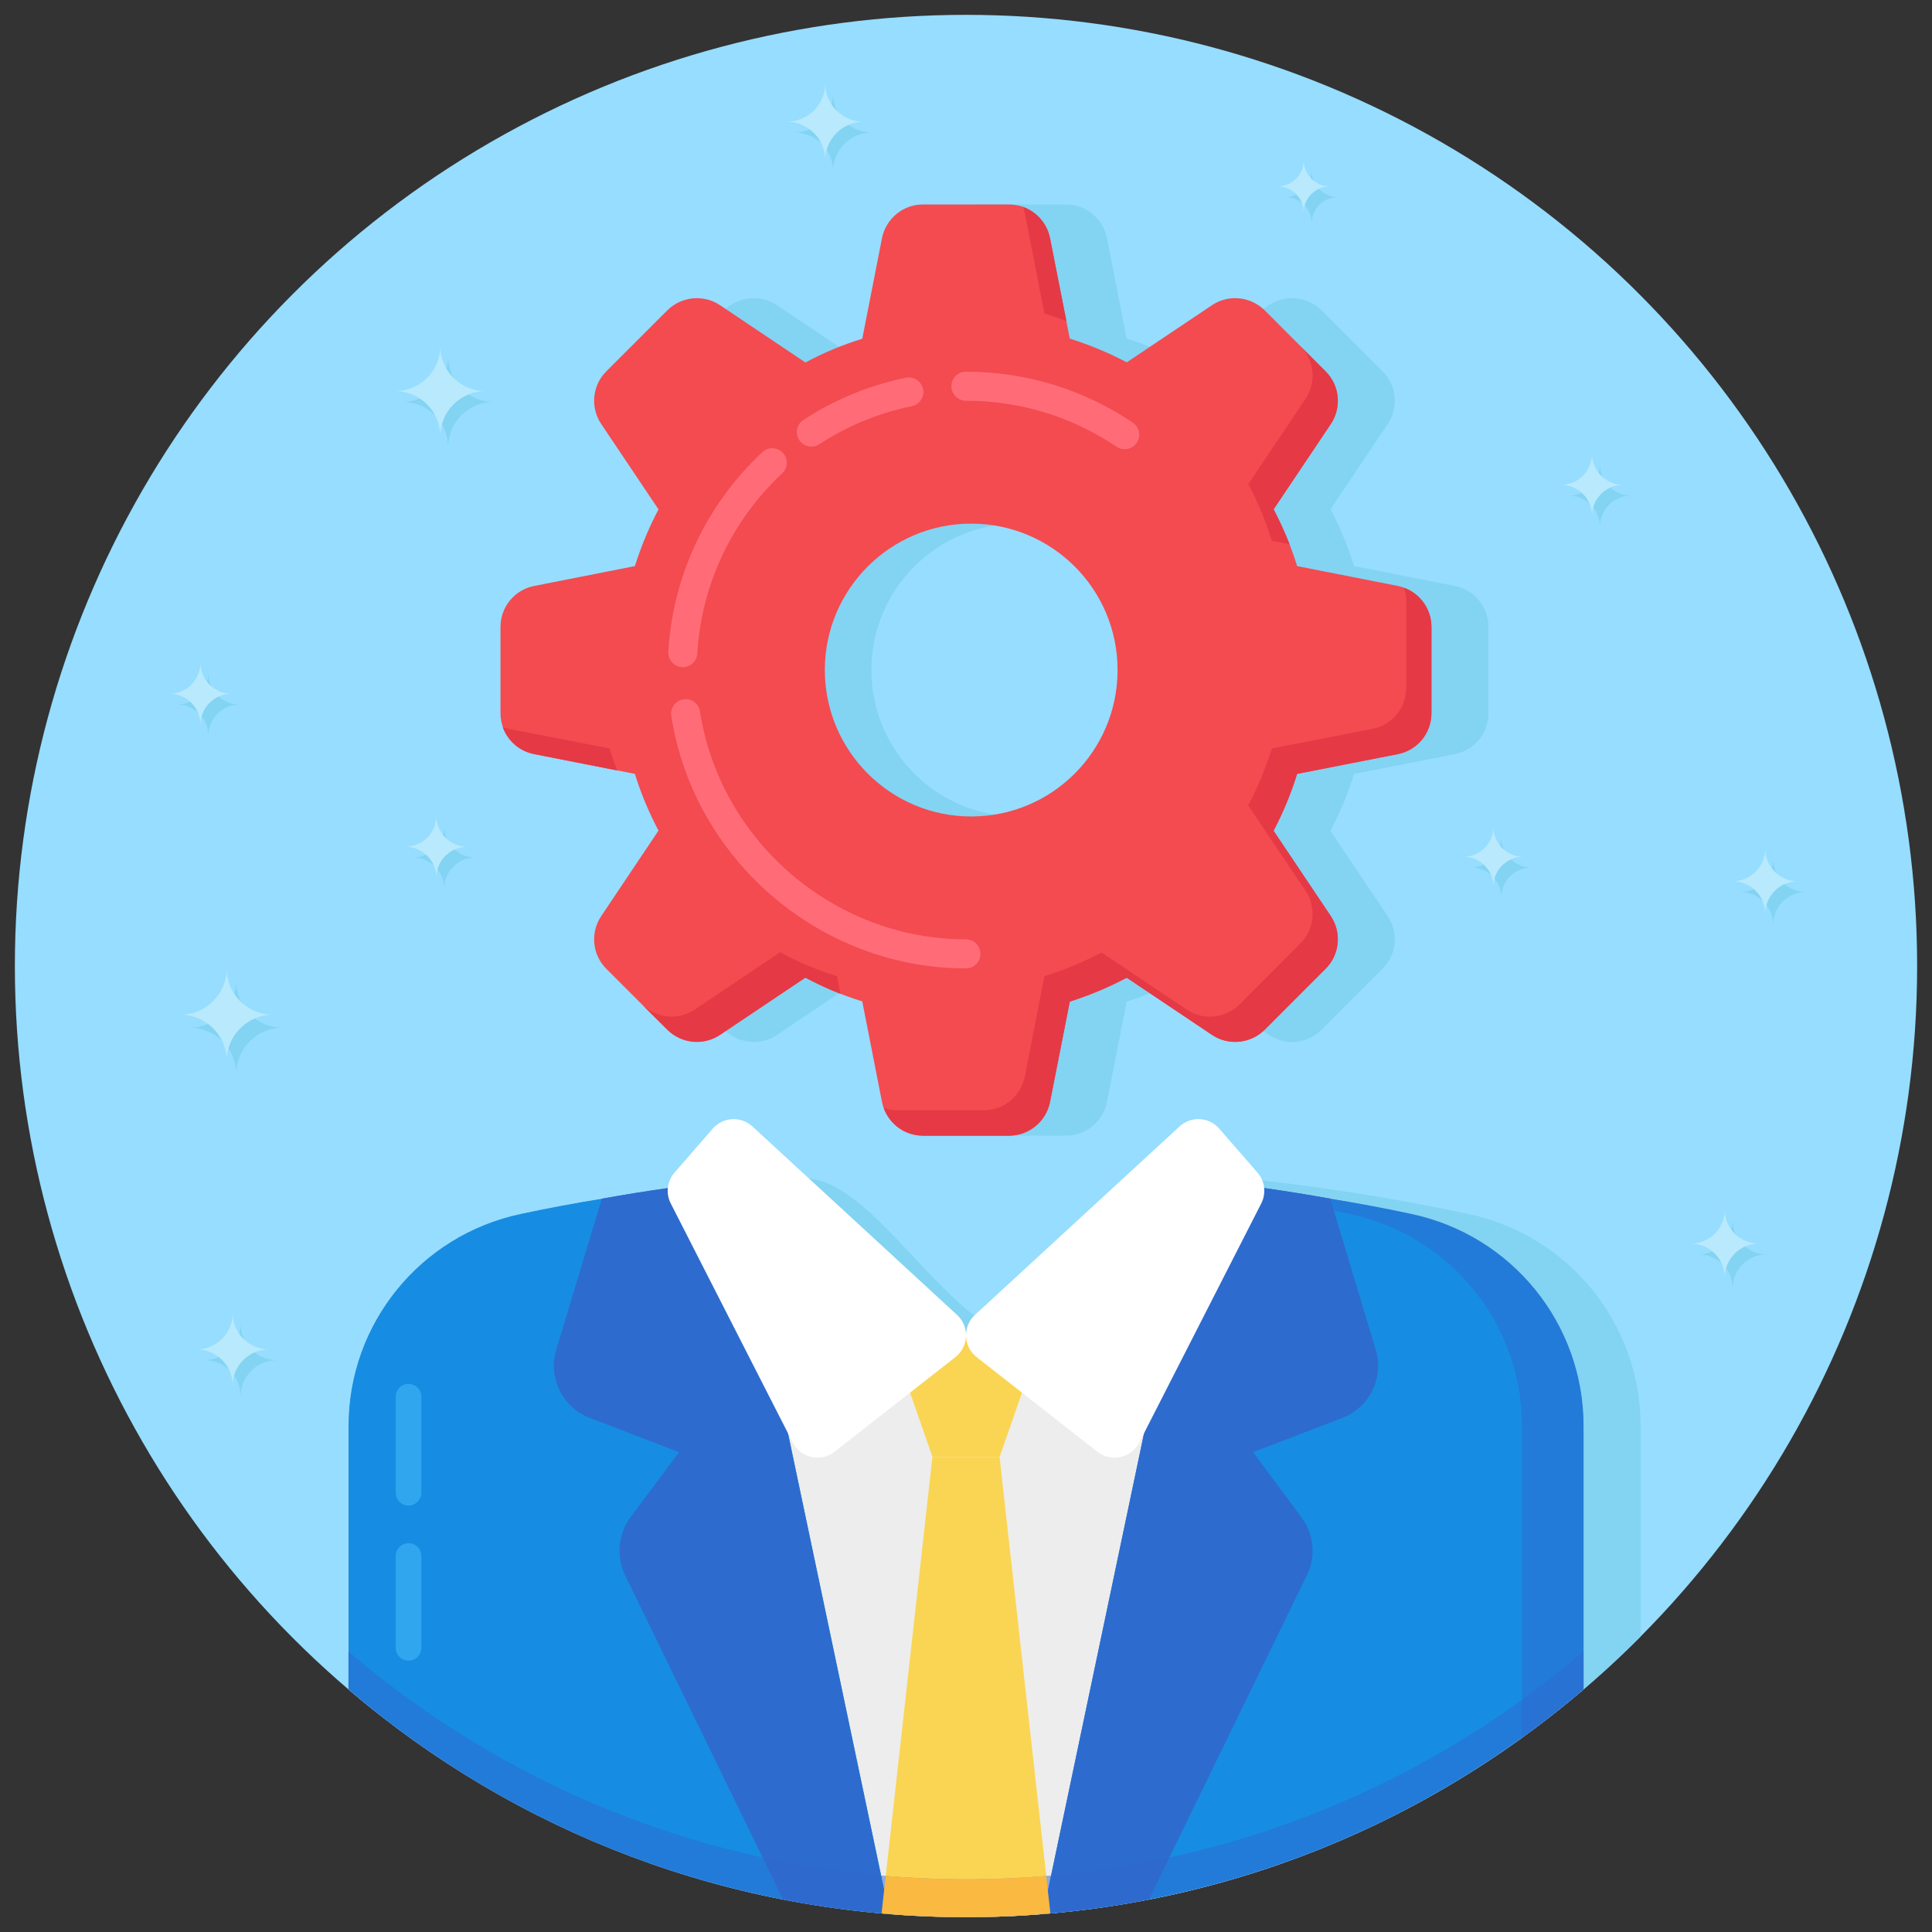 <svg id="Layer_1" enable-background="new 0 0 130 130" height="512" viewBox="0 0 130 130" width="512" xmlns="http://www.w3.org/2000/svg"><rect x="0" y="0" width="130" height="130" fill="#333333" stroke="none"/><g><g><circle cx="65" cy="64.999" fill="#96ddff" r="64"/></g><g><path d="m110.389 95.942v14.18c-11.16 11.22-26.45 18.33-43.4 18.85-15.14-.42-28.96-6.11-39.72-15.3v-17.73c0-6.9 4.85-12.83 11.6-14.26 5-1.06 9.99-1.85 14.98-2.37 4.8-.51 10.19 10.63 14.98 10.61 4.8-.02 9.01-11.2 13.81-10.73 5.38.52 10.77 1.35 16.15 2.49 6.75 1.43 11.6 7.36 11.6 14.26z" fill="#83d3f2"/><g><path d="m97.889 39.428-6.78-1.337c-.411-1.328-.945-2.609-1.58-3.825l3.843-5.733c.748-1.113.608-2.6-.346-3.544l-4.096-4.105c-.954-.945-2.441-1.094-3.553-.346l-5.733 3.844c-1.216-.645-2.506-1.178-3.834-1.599l-1.328-6.761c-.262-1.309-1.412-2.263-2.749-2.263h-5.807c-1.337 0-2.487.954-2.75 2.263l-1.328 6.771c-1.328.411-2.609.944-3.825 1.599l-5.742-3.853c-1.113-.748-2.6-.598-3.554.346l-4.105 4.105c-.945.945-1.085 2.432-.337 3.544l3.853 5.742c-.645 1.216-1.169 2.488-1.59 3.816l-6.78 1.337c-1.319.262-2.263 1.412-2.263 2.759v5.798c0 1.347.945 2.497 2.263 2.759l6.78 1.328c.411 1.328.945 2.6 1.59 3.816l-3.853 5.751c-.748 1.113-.608 2.6.337 3.544l4.105 4.105c.954.945 2.441 1.094 3.554.346l5.742-3.853c1.216.655 2.497 1.188 3.825 1.599l1.328 6.771c.262 1.309 1.412 2.263 2.75 2.263h5.807c1.337 0 2.487-.954 2.749-2.263l1.328-6.761c1.328-.421 2.618-.954 3.834-1.599l5.733 3.843c1.113.748 2.6.599 3.553-.346l4.096-4.105c.954-.945 1.094-2.431.346-3.544l-3.853-5.742c.645-1.216 1.178-2.497 1.59-3.825l6.78-1.328c1.319-.262 2.263-1.412 2.263-2.759v-5.798c0-1.347-.944-2.497-2.263-2.759zm-29.414 15.511c-5.427 0-9.845-4.41-9.845-9.86 0-5.435 4.418-9.845 9.845-9.845 5.45 0 9.853 4.41 9.853 9.845 0 5.45-4.403 9.86-9.853 9.86z" fill="#83d3f2"/></g><path d="m106.559 95.942v17.73c-11.19 9.56-25.7 15.33-41.56 15.33s-30.37-5.77-41.56-15.33v-17.73c0-6.9 4.85-12.83 11.6-14.26 5-1.06 9.99-1.85 14.98-2.37 4.8-.51 10.19 10.63 14.98 10.61 4.8-.02 9.01-11.2 13.81-10.73 5.38.52 10.77 1.35 16.15 2.49 6.75 1.43 11.6 7.36 11.6 14.26z" fill="#ededed"/><g fill="#fad553"><path d="m59.903 89.881 2.839 8.153h4.52l2.839-8.153z"/><path d="m70.679 128.742c-.05.01-.11.02-.17.02-.18.02-.36.04-.54.04-.32.03-.65.06-.97.07-.35.03-.69.05-1.04.06-.49.03-.98.04-1.48.05-.49.01-.98.02-1.48.02s-.99-.01-1.48-.02c-.5-.01-.99-.02-1.48-.05-.33-.01-.66-.03-.99-.05-.36-.02-.72-.05-1.08-.08-.16-.01-.32-.02-.48-.04-.06 0-.11-.01-.17-.02l.17-1.54.11-.98 3.14-28.18h4.52l3.14 28.18.11 1.01z"/></g><path d="m59.839 128.792c-13.84-1.1-26.43-6.6-36.39-15.11v-17.74c0-6.89 4.84-12.83 11.59-14.26 1.82-.39 3.64-.73 5.46-1.03 2.97-.53 5.95-.95 8.93-1.28z" fill="#168de2"/><path d="m59.829 128.792c-.17-.01-.34-.02-.51-.05-2.25-.19-4.46-.5-6.63-.93l-10.63-21.82c-.61-1.26-.47-2.76.36-3.89l3.27-4.39-6-2.3c-1.84-.7-2.83-2.71-2.26-4.6l3.07-10.16c2.97-.53 5.95-.95 8.93-1.28l10.06 47.83z" fill="#2e6bce"/><path d="m106.559 95.942v17.73c-9.96 8.51-22.55 14.01-36.38 15.12l10.39-49.42c2.99.33 5.97.75 8.94 1.28 1.82.3 3.64.64 5.45 1.03 6.76 1.43 11.6 7.37 11.6 14.26z" fill="#168de2"/><path d="m106.549 95.942v17.74c-1.33 1.14-2.71 2.22-4.14 3.25v-20.99c0-6.89-4.84-12.83-11.6-14.26-1.82-.39-3.63-.73-5.45-1.03-1.63-.29-3.26-.55-4.89-.78l.1-.5c2.98.33 5.97.75 8.94 1.28 1.81.3 3.63.64 5.45 1.03 6.76 1.43 11.59 7.37 11.59 14.26z" fill="#2e6bce" opacity=".5"/><path d="m90.319 95.412-6 2.3 3.26 4.39c.84 1.13.98 2.63.36 3.89l-10.63 21.82c-2.17.43-4.38.74-6.63.93-.16.03-.33.04-.5.05l.33-1.56 10.06-47.86c2.99.33 5.97.75 8.94 1.28l3.06 10.16c.57 1.89-.41 3.9-2.25 4.6z" fill="#2e6bce"/><g fill="#fff"><path d="m64.285 91.318-8.131 6.369c-.924.724-2.278.425-2.812-.621l-8.21-16.091c-.346-.678-.245-1.498.254-2.072l2.573-2.959c.69-.793 1.898-.86 2.671-.148l13.768 12.681c.846.779.792 2.131-.113 2.84z"/><path d="m65.715 91.318 8.131 6.369c.924.724 2.278.425 2.812-.621l8.21-16.091c.346-.678.245-1.498-.254-2.072l-2.573-2.959c-.69-.793-1.898-.86-2.671-.148l-13.768 12.681c-.846.779-.792 2.131.113 2.84z"/></g><path d="m27.489 111.742c.475 0 .86-.385.86-.86v-6.195c0-.47-.39-.85-.85-.85-.48 0-.87.38-.87.85v6.195c0 .475.385.86.86.86z" fill="#30a6ef"/><path d="m26.632 100.454v-6.481c0-.476.389-.852.865-.852.464 0 .852.376.852.852v6.481c0 .464-.389.852-.852.852-.476 0-.865-.388-.865-.852z" fill="#30a6ef"/><g><path d="m94.061 39.428-6.78-1.337c-.411-1.328-.945-2.609-1.58-3.825l3.843-5.733c.748-1.113.608-2.6-.346-3.544l-4.096-4.105c-.954-.945-2.441-1.094-3.553-.346l-5.733 3.844c-1.216-.645-2.506-1.178-3.834-1.599l-1.328-6.761c-.262-1.309-1.412-2.263-2.749-2.263h-5.807c-1.337 0-2.487.954-2.75 2.263l-1.328 6.771c-1.328.411-2.609.944-3.825 1.599l-5.742-3.853c-1.113-.748-2.6-.598-3.554.346l-4.105 4.105c-.945.945-1.085 2.432-.337 3.544l3.853 5.742c-.645 1.216-1.169 2.488-1.59 3.816l-6.78 1.337c-1.319.262-2.263 1.412-2.263 2.759v5.798c0 1.347.945 2.497 2.263 2.759l6.78 1.328c.411 1.328.945 2.6 1.59 3.816l-3.853 5.751c-.748 1.113-.608 2.6.337 3.544l4.105 4.105c.954.945 2.441 1.094 3.554.346l5.742-3.853c1.216.655 2.497 1.188 3.825 1.599l1.328 6.771c.262 1.309 1.412 2.263 2.75 2.263h5.807c1.337 0 2.487-.954 2.749-2.263l1.328-6.761c1.328-.421 2.618-.954 3.834-1.599l5.733 3.843c1.113.748 2.6.599 3.553-.346l4.096-4.105c.954-.945 1.094-2.431.346-3.544l-3.853-5.742c.645-1.216 1.178-2.497 1.59-3.825l6.78-1.328c1.319-.262 2.263-1.412 2.263-2.759v-5.798c0-1.347-.944-2.497-2.263-2.759zm-28.715 15.511c-5.427 0-9.845-4.41-9.845-9.86 0-5.435 4.418-9.845 9.845-9.845 5.45 0 9.853 4.41 9.853 9.845 0 5.45-4.403 9.86-9.853 9.86z" fill="#f34b50"/></g><g><path d="m94.459 39.55c.114.293.163.602.163.928v5.797c0 1.352-.945 2.508-2.264 2.769l-6.774 1.319c-.423 1.335-.945 2.622-1.596 3.827l3.859 5.748c.749 1.107.603 2.605-.358 3.55l-4.087 4.104c-.961.944-2.443 1.091-3.55.342l-5.732-3.843c-1.221.652-2.508 1.173-3.843 1.596l-1.319 6.758c-.277 1.319-1.417 2.263-2.752 2.263h-5.814c-.326 0-.635-.049-.928-.163.391 1.107 1.433 1.873 2.638 1.873h5.797c1.335 0 2.492-.961 2.752-2.263l1.335-6.758c1.319-.423 2.606-.961 3.827-1.612l5.732 3.843c1.107.749 2.606.602 3.55-.342l4.104-4.104c.945-.945 1.091-2.426.342-3.55l-3.843-5.732c.635-1.221 1.172-2.492 1.58-3.827l6.79-1.335c1.303-.26 2.247-1.4 2.247-2.752v-5.797c0-1.205-.765-2.247-1.856-2.638zm-5.26-14.558-1.71-1.71c.961.944 1.108 2.443.358 3.55l-3.843 5.732c.635 1.221 1.156 2.492 1.58 3.827l1.189.228c-.326-.814-.684-1.596-1.075-2.345l3.843-5.732c.749-1.124.603-2.606-.342-3.55zm-18.548-8.973c-.196-.993-.912-1.775-1.824-2.1.065.13.098.26.13.407l1.319 6.758c.505.163.993.326 1.482.521zm-14.33 49.667c-1.335-.423-2.622-.944-3.827-1.612l-5.748 3.859c-1.091.733-2.54.602-3.501-.293l1.661 1.645c.945.944 2.426 1.091 3.55.342l5.732-3.843c.765.407 1.547.766 2.361 1.091zm-15.308-15.323-6.774-1.319c-.147-.033-.277-.065-.407-.114.326.912 1.107 1.612 2.101 1.807l5.602 1.107c-.195-.488-.374-.977-.521-1.482z" fill="#e53946"/></g><g><path d="m75.676 30.225c-.188 0-.377-.054-.545-.168-2.996-2.023-6.501-3.092-10.138-3.092-.539 0-.976-.437-.976-.977s.437-.977.976-.977c4.028 0 7.912 1.186 11.232 3.428.447.302.565.909.262 1.357-.189.279-.496.43-.811.43z" fill="#ff6c77"/></g><g><path d="m54.596 30.051c-.32 0-.633-.157-.821-.444-.294-.452-.167-1.058.286-1.353 2.115-1.378 4.435-2.332 6.895-2.836.522-.106 1.043.232 1.153.761.108.529-.232 1.046-.762 1.154-2.218.454-4.311 1.315-6.221 2.56-.164.107-.348.158-.531.158z" fill="#ff6c77"/></g><g><path d="m45.945 44.891c-.021 0-.04-.001-.06-.002-.539-.033-.949-.495-.916-1.034.309-5.133 2.556-9.903 6.326-13.43.398-.369 1.015-.347 1.382.046.369.394.347 1.012-.046 1.38-3.405 3.185-5.434 7.489-5.712 12.121-.03.518-.461.918-.973.918z" fill="#ff6c77"/></g><g><path d="m64.993 65.162c-9.801 0-18.323-7.304-19.823-16.991-.083-.534.283-1.032.816-1.115s1.034.283 1.115.816c1.353 8.743 9.045 15.335 17.892 15.335.539 0 .976.437.976.977s-.437.977-.976.977z" fill="#ff6c77"/></g><path d="m106.559 111.122v2.55c-11.19 9.56-25.7 15.33-41.56 15.33s-30.37-5.77-41.56-15.33v-2.55c11.19 9.56 25.7 15.33 41.56 15.33s30.37-5.77 41.56-15.33z" fill="#2e6bce" opacity=".5"/><path d="m70.679 128.742c-.05.01-.11.02-.17.02-.18.02-.36.04-.54.04-.32.03-.65.06-.97.07-.35.03-.69.05-1.04.06-.49.03-.98.04-1.48.05-.49.01-.98.02-1.48.02s-.99-.01-1.48-.02c-.5-.01-.99-.02-1.48-.05-.33-.01-.66-.03-.99-.05-.36-.02-.72-.05-1.08-.08-.16-.01-.32-.02-.48-.04-.06 0-.11-.01-.17-.02l.17-1.54.11-.98c1.78.15 3.58.23 5.4.23 1.82 0 3.62-.08 5.4-.23l.11 1.01z" fill="#fab941"/></g><g fill="#83d3f2"><path d="m121.502 60.022c-1.205 0-2.193.979-2.193 2.193 0-1.213-.979-2.193-2.193-2.193 1.214 0 2.193-.988 2.193-2.193-0 1.205.988 2.193 2.193 2.193z"/><path d="m31.978 57.701c-1.148 0-2.089.933-2.089 2.089 0-1.156-.933-2.089-2.089-2.089 1.156 0 2.089-.941 2.089-2.089 0 1.148.941 2.089 2.089 2.089z"/><path d="m109.744 33.349c-1.148 0-2.089.933-2.089 2.089 0-1.156-.933-2.089-2.089-2.089 1.156 0 2.089-.941 2.089-2.089-0 1.148.941 2.089 2.089 2.089z"/><path d="m90.019 13.267c-.968 0-1.762.787-1.762 1.762 0-.975-.787-1.762-1.762-1.762.975 0 1.762-.794 1.762-1.762 0 .968.794 1.762 1.762 1.762z"/><path d="m18.627 91.521c-1.339-0-2.437 1.089-2.437 2.437 0-1.349-1.089-2.437-2.437-2.437 1.349 0 2.437-1.098 2.437-2.437 0 1.339 1.098 2.437 2.437 2.437z"/><path d="m103.028 58.373c-1.105 0-2.012.899-2.012 2.012 0-1.113-.898-2.012-2.012-2.012 1.113 0 2.012-.906 2.012-2.012 0 1.105.907 2.012 2.012 2.012z"/><path d="m53.471 8.916c1.422 0 2.589-1.156 2.589-2.589 0 1.433 1.156 2.589 2.589 2.589-1.433 0-2.589 1.167-2.589 2.589 0-1.423-1.167-2.589-2.589-2.589z"/><path d="m12.78 69.15c1.712 0 3.115-1.391 3.115-3.115 0 1.724 1.391 3.115 3.115 3.115-1.724 0-3.115 1.404-3.115 3.115 0-1.712-1.404-3.115-3.115-3.115z"/><path d="m118.874 84.405c-1.258 0-2.289 1.022-2.289 2.289 0-1.267-1.022-2.289-2.289-2.289 1.267 0 2.289-1.032 2.289-2.289 0 1.258 1.032 2.289 2.289 2.289z"/><path d="m30.155 30.08c0-1.668-1.356-3.037-3.037-3.037 1.68 0 3.037-1.356 3.037-3.037 0 1.681 1.368 3.037 3.037 3.037-1.668 0-3.037 1.369-3.037 3.037z"/></g><path d="m120.971 59.297c-1.205 0-2.193.979-2.193 2.193 0-1.213-.979-2.193-2.193-2.193 1.214 0 2.193-.988 2.193-2.193 0 1.205.988 2.193 2.193 2.193z" fill="#b9e9fc"/><path d="m31.447 56.976c-1.148 0-2.089.933-2.089 2.089 0-1.156-.933-2.089-2.089-2.089 1.156 0 2.089-.941 2.089-2.089 0 1.148.941 2.089 2.089 2.089z" fill="#b9e9fc"/><path d="m16.107 47.407c-1.148 0-2.089.933-2.089 2.089 0-1.156-.933-2.089-2.089-2.089 1.156 0 2.089-.941 2.089-2.089 0 1.148.941 2.089 2.089 2.089z" fill="#83d3f2"/><path d="m15.575 46.682c-1.148 0-2.089.933-2.089 2.089 0-1.156-.933-2.089-2.089-2.089 1.156 0 2.089-.941 2.089-2.089 0 1.148.941 2.089 2.089 2.089z" fill="#b9e9fc"/><path d="m109.213 32.624c-1.148 0-2.089.933-2.089 2.089 0-1.156-.933-2.089-2.089-2.089 1.156 0 2.089-.941 2.089-2.089 0 1.148.941 2.089 2.089 2.089z" fill="#b9e9fc"/><path d="m89.487 12.542c-.968 0-1.762.787-1.762 1.762 0-.975-.787-1.762-1.762-1.762.975 0 1.762-.794 1.762-1.762 0 .968.794 1.762 1.762 1.762z" fill="#b9e9fc"/><path d="m18.095 90.796c-1.339 0-2.437 1.089-2.437 2.437 0-1.349-1.089-2.437-2.437-2.437 1.349 0 2.437-1.098 2.437-2.437 0 1.339 1.098 2.437 2.437 2.437z" fill="#b9e9fc"/><path d="m102.497 57.648c-1.105 0-2.012.899-2.012 2.012 0-1.113-.898-2.012-2.012-2.012 1.113 0 2.012-.906 2.012-2.012 0 1.105.907 2.012 2.012 2.012z" fill="#b9e9fc"/><path d="m52.939 8.191c1.422 0 2.589-1.156 2.589-2.589 0 1.433 1.156 2.589 2.589 2.589-1.433 0-2.589 1.167-2.589 2.589 0-1.423-1.167-2.589-2.589-2.589z" fill="#b9e9fc"/><path d="m12.14 68.277c1.712 0 3.115-1.391 3.115-3.115 0 1.724 1.391 3.115 3.115 3.115-1.724-0-3.115 1.404-3.115 3.115 0-1.712-1.404-3.115-3.115-3.115z" fill="#b9e9fc"/><path d="m118.343 83.68c-1.258 0-2.289 1.022-2.289 2.289 0-1.267-1.022-2.289-2.289-2.289 1.267 0 2.289-1.032 2.289-2.289 0 1.258 1.032 2.289 2.289 2.289z" fill="#b9e9fc"/><path d="m29.624 29.355c0-1.668-1.356-3.037-3.037-3.037 1.68 0 3.037-1.356 3.037-3.037 0 1.681 1.368 3.037 3.037 3.037-1.668 0-3.037 1.368-3.037 3.037z" fill="#b9e9fc"/></g></svg>